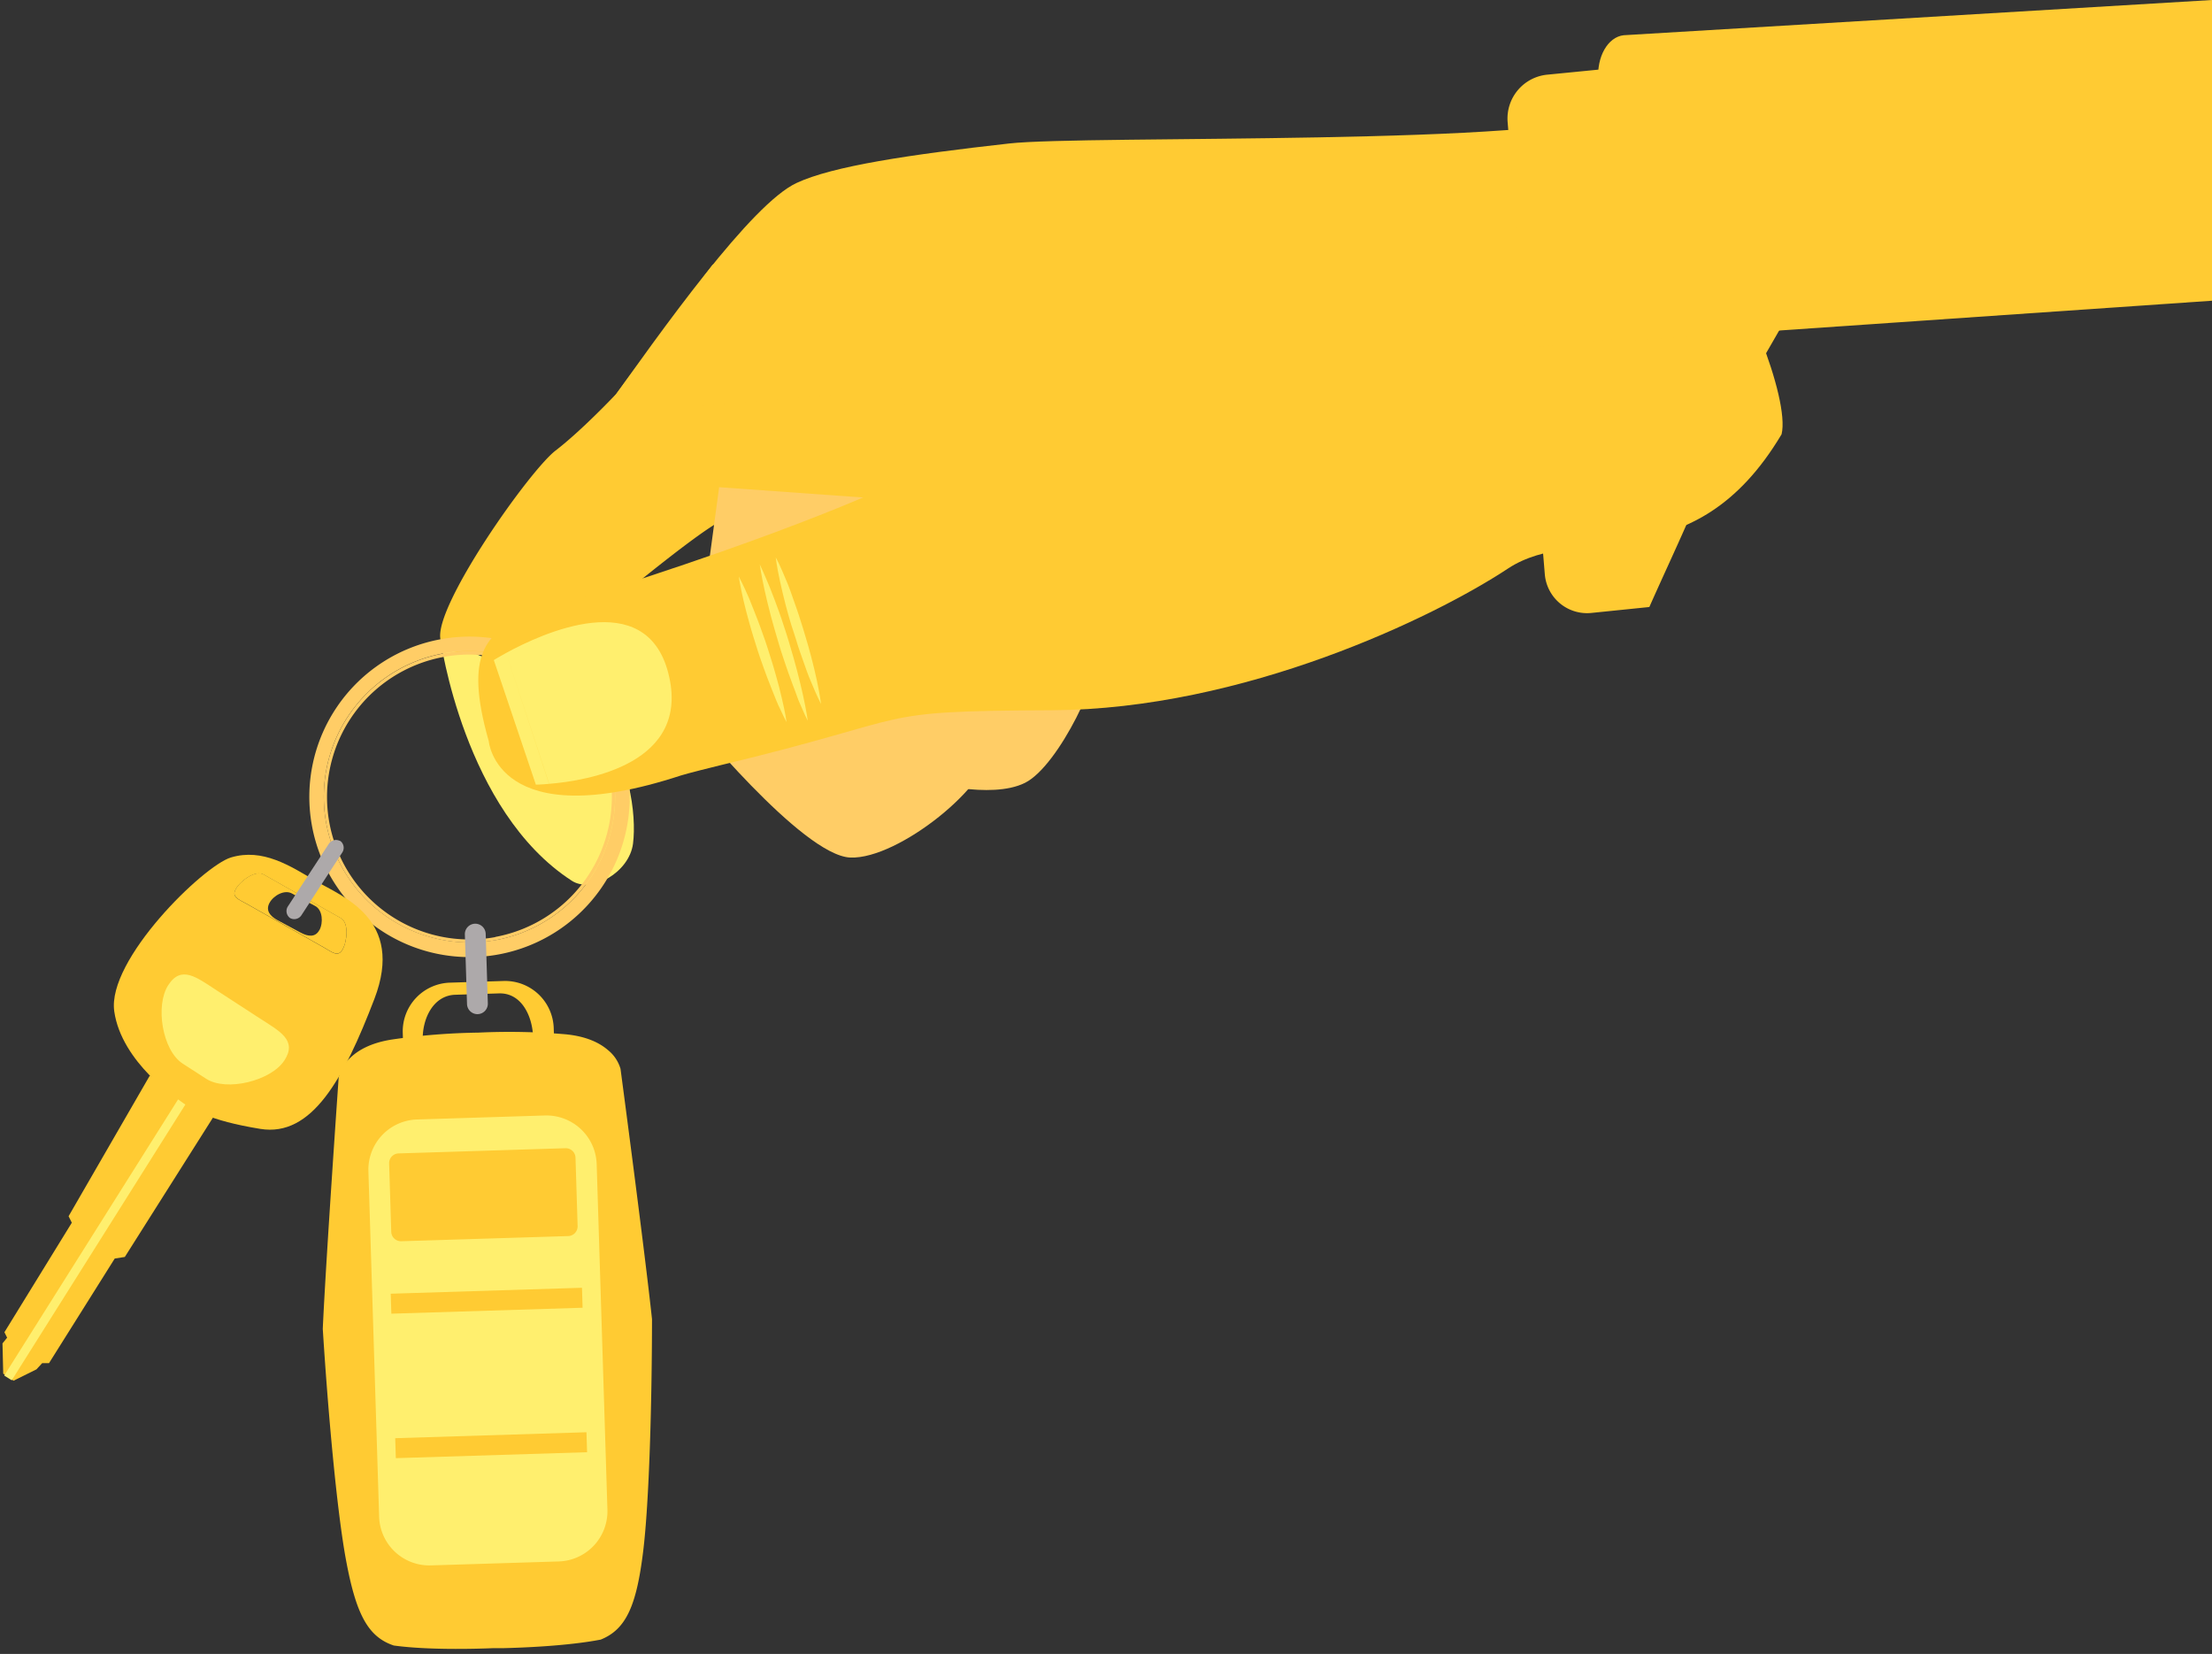 <svg id="Слой_1" data-name="Слой 1" xmlns="http://www.w3.org/2000/svg" viewBox="0 0 515 385"><rect x="0" y="0" width="515" height="385" fill="#333333" stroke="none"/><defs><style>.cls-1{fill:#ffef6e}.cls-2{fill:#ffcb33}.cls-3{fill:#ffcd66}</style></defs><path class="cls-1" d="M102.55 148.81s5.45 40 30.61 56.23c4.69 3 13.37-2 14.22-8.66s-.78-20.49-8.94-28.68-35.89-18.89-35.89-18.89z"/><path class="cls-2" d="M194.35 55.59l-28.42 6-22.5 30.14s-7.92 8.42-14.07 13.14-28.36 36.28-26.81 43.94 29.58.31 29.58.31 30.08-25.61 36.4-28.17 49.42-.92 62.69 1.42-36.87-66.78-36.87-66.78zM144.47 248.8a8.76 8.76 0 00-2.93-4.37c-1.88-1.63-4.94-3.2-9.85-3.67a152.77 152.77 0 00-20.32-.39A152.78 152.78 0 0091.11 242c-4.88.78-7.83 2.54-9.61 4.28a8.77 8.77 0 00-2.65 4.54s-3 42.81-3.7 58.52c1.21 19.21 3.28 42.44 5.43 53.92 2.32 12.44 5.07 17.78 11.11 19.78 7.81 1.07 18.59.8 23 .62h2.26c4.42-.1 15.19-.5 22.92-2 5.9-2.38 8.31-7.88 9.86-20.44 1.43-11.59 2.05-34.9 2.07-54.15-1.67-15.73-7.33-58.27-7.33-58.27z"/><path class="cls-2" d="M117.23 228.35l-12.46.39a11.34 11.34 0 00-11 11.69l.66 21.46a11.37 11.37 0 0011.7 11l12.46-.39a11.35 11.35 0 0011-11.7l-.67-21.46a11.34 11.34 0 00-11.69-10.99zm7.43 30.65c.16 5.12-2.23 8.18-7.36 8.34l-10.18.32c-5.13.16-8-2.74-8.16-7.86l-.54-17.55c-.16-5.12 2.45-10.53 7.57-10.69l10.19-.32c5.12-.16 7.78 5.09 7.94 10.21zm10.44 109.77a4.81 4.81 0 10-4 8.75 7 7 0 01-.33-1.95 7.16 7.16 0 014.33-6.8z"/><path class="cls-2" d="M137.89 373a4.8 4.8 0 00-2.79-4.21 7.16 7.16 0 00-4.31 6.8 7 7 0 00.33 1.95 4.82 4.82 0 006.77-4.54z"/><path class="cls-3" d="M102.55 148.81A37.3 37.3 0 10146 178.73a37.29 37.29 0 00-43.45-29.92zm12.89 70a33.91 33.91 0 1127.21-39.48 33.9 33.9 0 01-27.21 39.5z"/><path class="cls-3" d="M103.16 152.14a33.91 33.91 0 1039.49 27.21 33.91 33.91 0 00-39.49-27.21zm12.14 66a33.16 33.16 0 1126.61-38.62 33.16 33.16 0 01-26.61 38.58z"/><path class="cls-2" d="M34.88 250.37l-18.91 32.74.75 1.51-15.69 25.49.63 1.27-1.08 1.33.17 7.04 2.4 1.65 5.33-2.64 1.34-1.45h1.59l15.3-24.35 2.35-.37 21.29-33.65-15.47-8.57z"/><path class="cls-1" transform="rotate(-57.8 29.914 276.194)" d="M-22.74 275.16H82.59v2.07H-22.74z"/><path class="cls-2" d="M73.57 205.11c-6-3.55-12.4-7.74-19.81-5.51-6.4 1.93-28.88 23.82-27.16 35.82s15 20.59 15 20.59c2.94 2.2 7 4.82 19 6.77s19.4-11.57 26.56-30.24-7.61-23.88-13.59-27.43zM79.78 221c-1.07 1.9-2.41.68-4.31-.4l-18-10.17c-1.9-1.07-3.64-1.58-2.57-3.48s4.55-4.46 6.45-3.39l18 10.17c1.9 1.04 1.5 5.35.43 7.27z"/><path class="cls-2" d="M79.35 213.7l-18-10.17c-1.9-1.07-5.38 1.49-6.45 3.39s.67 2.41 2.57 3.48l18 10.17c1.9 1.08 3.24 2.3 4.31.4s1.47-6.2-.43-7.27zm-5 2.81c-.93 1.72-2.62 1.52-4.34.59l-5.39-2.9c-1.72-.93-2.82-2.24-1.89-4S66.28 207 68 208l5.39 2.9c1.72.9 1.91 3.89.98 5.61z"/><path d="M79.2 195.73a2 2 0 01.48 2.72L70.21 213a2 2 0 01-2.68.7 2 2 0 01-.49-2.73l9.48-14.49a2 2 0 012.68-.7zm34.38 37.84a2.43 2.43 0 01-2.35 2.5 2.43 2.43 0 01-2.5-2.35l-.5-16.2a2.43 2.43 0 012.35-2.5 2.43 2.43 0 012.5 2.35z" fill="#ada9aa"/><path class="cls-1" d="M138.92 271a11.71 11.71 0 00-12.07-11.34l-29.75.93a11.69 11.69 0 00-11.33 12.01l2.5 80.46a11.69 11.69 0 0012.06 11.33l29.75-.92a11.7 11.7 0 0011.34-12.07z"/><path class="cls-2" d="M134.48 285.39a2.27 2.27 0 01-2.2 2.34l-38.85 1.2a2.27 2.27 0 01-2.34-2.19l-.49-15.91a2.27 2.27 0 012.19-2.34l38.86-1.21a2.28 2.28 0 012.34 2.2z"/><path class="cls-1" d="M66.21 246.84c-3.07 4.74-13.49 7.34-18.23 4.26l-5.45-3.52c-4.74-3.07-6.43-13.52-3.36-18.26 3.07-4.74 6.62-1.8 11.36 1.27L60.4 237c4.74 3.07 8.88 5.12 5.81 9.86z"/><path class="cls-2" transform="rotate(-1.78 113.448 302.775)" d="M91.03 300.45h44.55v4.65H91.03z"/><path class="cls-2" transform="rotate(-1.78 114.532 336.595)" d="M92.08 334.08h44.55v4.65H92.08z"/><path class="cls-3" d="M215.18 181.8s15.46 4.43 23.46.43 18.27-26.36 16.57-29.94-31.53 2.64-31.53 2.64-13.85 20.15-8.5 26.87z"/><path class="cls-3" d="M167.43 113.41l-7.16 53.05s26.47 32.73 37.72 33.16 33-17.24 32.41-25.7-4.48-20-9.66-20.54-32.62 14.44-32.62 14.44l21.12-51.42z"/><path class="cls-2" d="M113.79 172.51c-6-21 .12-24.64 7.17-28.93 60-17.87 86.49-30.67 86.49-30.67s6.06-13.24 2.12-22.91c-.76-1.86-4.36-1-9.66 1.46l-59.8 5c14.38-20.29 34.82-48.95 45.33-53.86 8.43-3.94 26.2-6.59 49.52-9.2 17.61-2 127.87.64 140.1-7.31 14.62 13.43 4.57 15 23.47 32.33 6.74 6.2 18.29 34.31 16.26 42.67-20.58 34.53-47.21 20.37-63.68 31.24-17.21 11.38-61.49 32.78-106.19 33-43.57.19-29.65 1.41-77.29 12.82-1.23.29-7.81 1.94-9.09 2.36-42.91 14.07-44.75-8-44.75-8z"/><path class="cls-2" d="M355.31 81l4.35 52.63a9.87 9.87 0 0010.84 9.05l13.5-1.38c7.72-17.37 14.62-30.91 14.16-36.46l17.14-29.77-13.64 1.34z"/><path class="cls-2" d="M351 28.33L355.31 81l46.32-4.56 13.64-1.34-4.35-52.64a9.88 9.88 0 00-10.84-9l-39.93 3.93A10.26 10.26 0 00351 28.33z"/><path class="cls-2" d="M372.13 18.61c-.44-5.38 2.2-10 5.9-10.41L515 0v70l-137.84 9.49z"/><path class="cls-1" d="M124.76 182.65l-9.79-29s1.03-.65 2.86-1.65l10 30.46c-1.83.18-3.07.19-3.07.19zM117.83 152c8.35-4.57 32.5-15.72 37.76 4.67 5.45 21.14-18.89 25.07-27.73 25.79zM172 134.19s.08.56.26 1.53.45 2.34.83 4c.19.82.41 1.7.65 2.63s.5 1.91.79 2.91c.14.51.29 1 .44 1.53s.31 1 .47 1.56c.32 1.06.67 2.12 1 3.18s.71 2.11 1.08 3.15l.27.77c.09.26.19.51.28.76.18.51.36 1 .55 1.5.37 1 .74 1.92 1.1 2.81s.71 1.73 1 2.5.65 1.47.94 2.09.54 1.16.76 1.6c.43.89.71 1.38.71 1.38s-.08-.56-.25-1.53c-.09-.48-.2-1.07-.34-1.74s-.31-1.42-.5-2.24-.4-1.7-.64-2.63-.51-1.91-.8-2.91c-.14-.51-.29-1-.44-1.53-.08-.26-.15-.52-.23-.78l-.24-.78c-.32-1.05-.67-2.11-1-3.18s-.71-2.11-1.08-3.14c-.18-.52-.36-1-.55-1.54s-.37-1-.55-1.49c-.37-1-.74-1.92-1.1-2.81s-.71-1.73-1-2.5c-.67-1.55-1.26-2.82-1.7-3.7s-.71-1.4-.71-1.4zm4.89-2.82s.08.6.26 1.64.45 2.51.84 4.26c.19.88.41 1.82.65 2.82s.5 2 .79 3.13c.14.54.29 1.09.45 1.64s.3 1.12.47 1.68c.32 1.13.67 2.27 1 3.41s.71 2.27 1.08 3.39c.09.28.18.55.28.83s.18.55.28.82c.18.55.36 1.08.55 1.61.37 1.06.74 2.07 1.1 3s.72 1.87 1 2.7.65 1.59.94 2.26.55 1.26.77 1.74c.44.95.71 1.49.71 1.49s-.07-.6-.25-1.64c-.09-.51-.2-1.14-.34-1.86s-.31-1.52-.5-2.4-.41-1.82-.65-2.82-.51-2-.79-3.13c-.14-.54-.3-1.08-.45-1.64-.08-.28-.15-.56-.23-.84l-.24-.84c-.32-1.13-.67-2.27-1-3.41s-.71-2.27-1.08-3.39l-.53-1.62c-.19-.54-.37-1.08-.56-1.61-.37-1.05-.74-2.07-1.1-3s-.72-1.87-1.05-2.7c-.67-1.66-1.27-3-1.71-4s-.69-1.52-.69-1.52zm3.72-1.59s.06.56.22 1.53.41 2.36.77 4c.17.82.37 1.71.6 2.64s.47 1.92.73 2.93c.13.51.28 1 .42 1.54s.29 1 .44 1.57c.3 1.06.63 2.12 1 3.19s.67 2.13 1 3.17c.08.26.17.52.26.78s.17.51.26.77c.18.51.35 1 .53 1.5.35 1 .7 1.94 1 2.83s.68 1.75 1 2.52.62 1.49.9 2.12.52 1.17.73 1.61c.42.89.68 1.4.68 1.4s-.06-.57-.22-1.54c-.08-.49-.18-1.08-.31-1.75s-.28-1.43-.45-2.25-.38-1.71-.6-2.64-.47-1.92-.74-2.93c-.13-.51-.27-1-.42-1.54l-.21-.78c-.08-.26-.15-.52-.23-.79-.3-1-.62-2.12-.95-3.19s-.67-2.13-1-3.17c-.17-.52-.34-1-.52-1.54s-.35-1-.53-1.51c-.35-1-.7-1.93-1-2.83s-.68-1.74-1-2.52c-.64-1.55-1.21-2.84-1.63-3.73s-.73-1.39-.73-1.39z"/></svg>